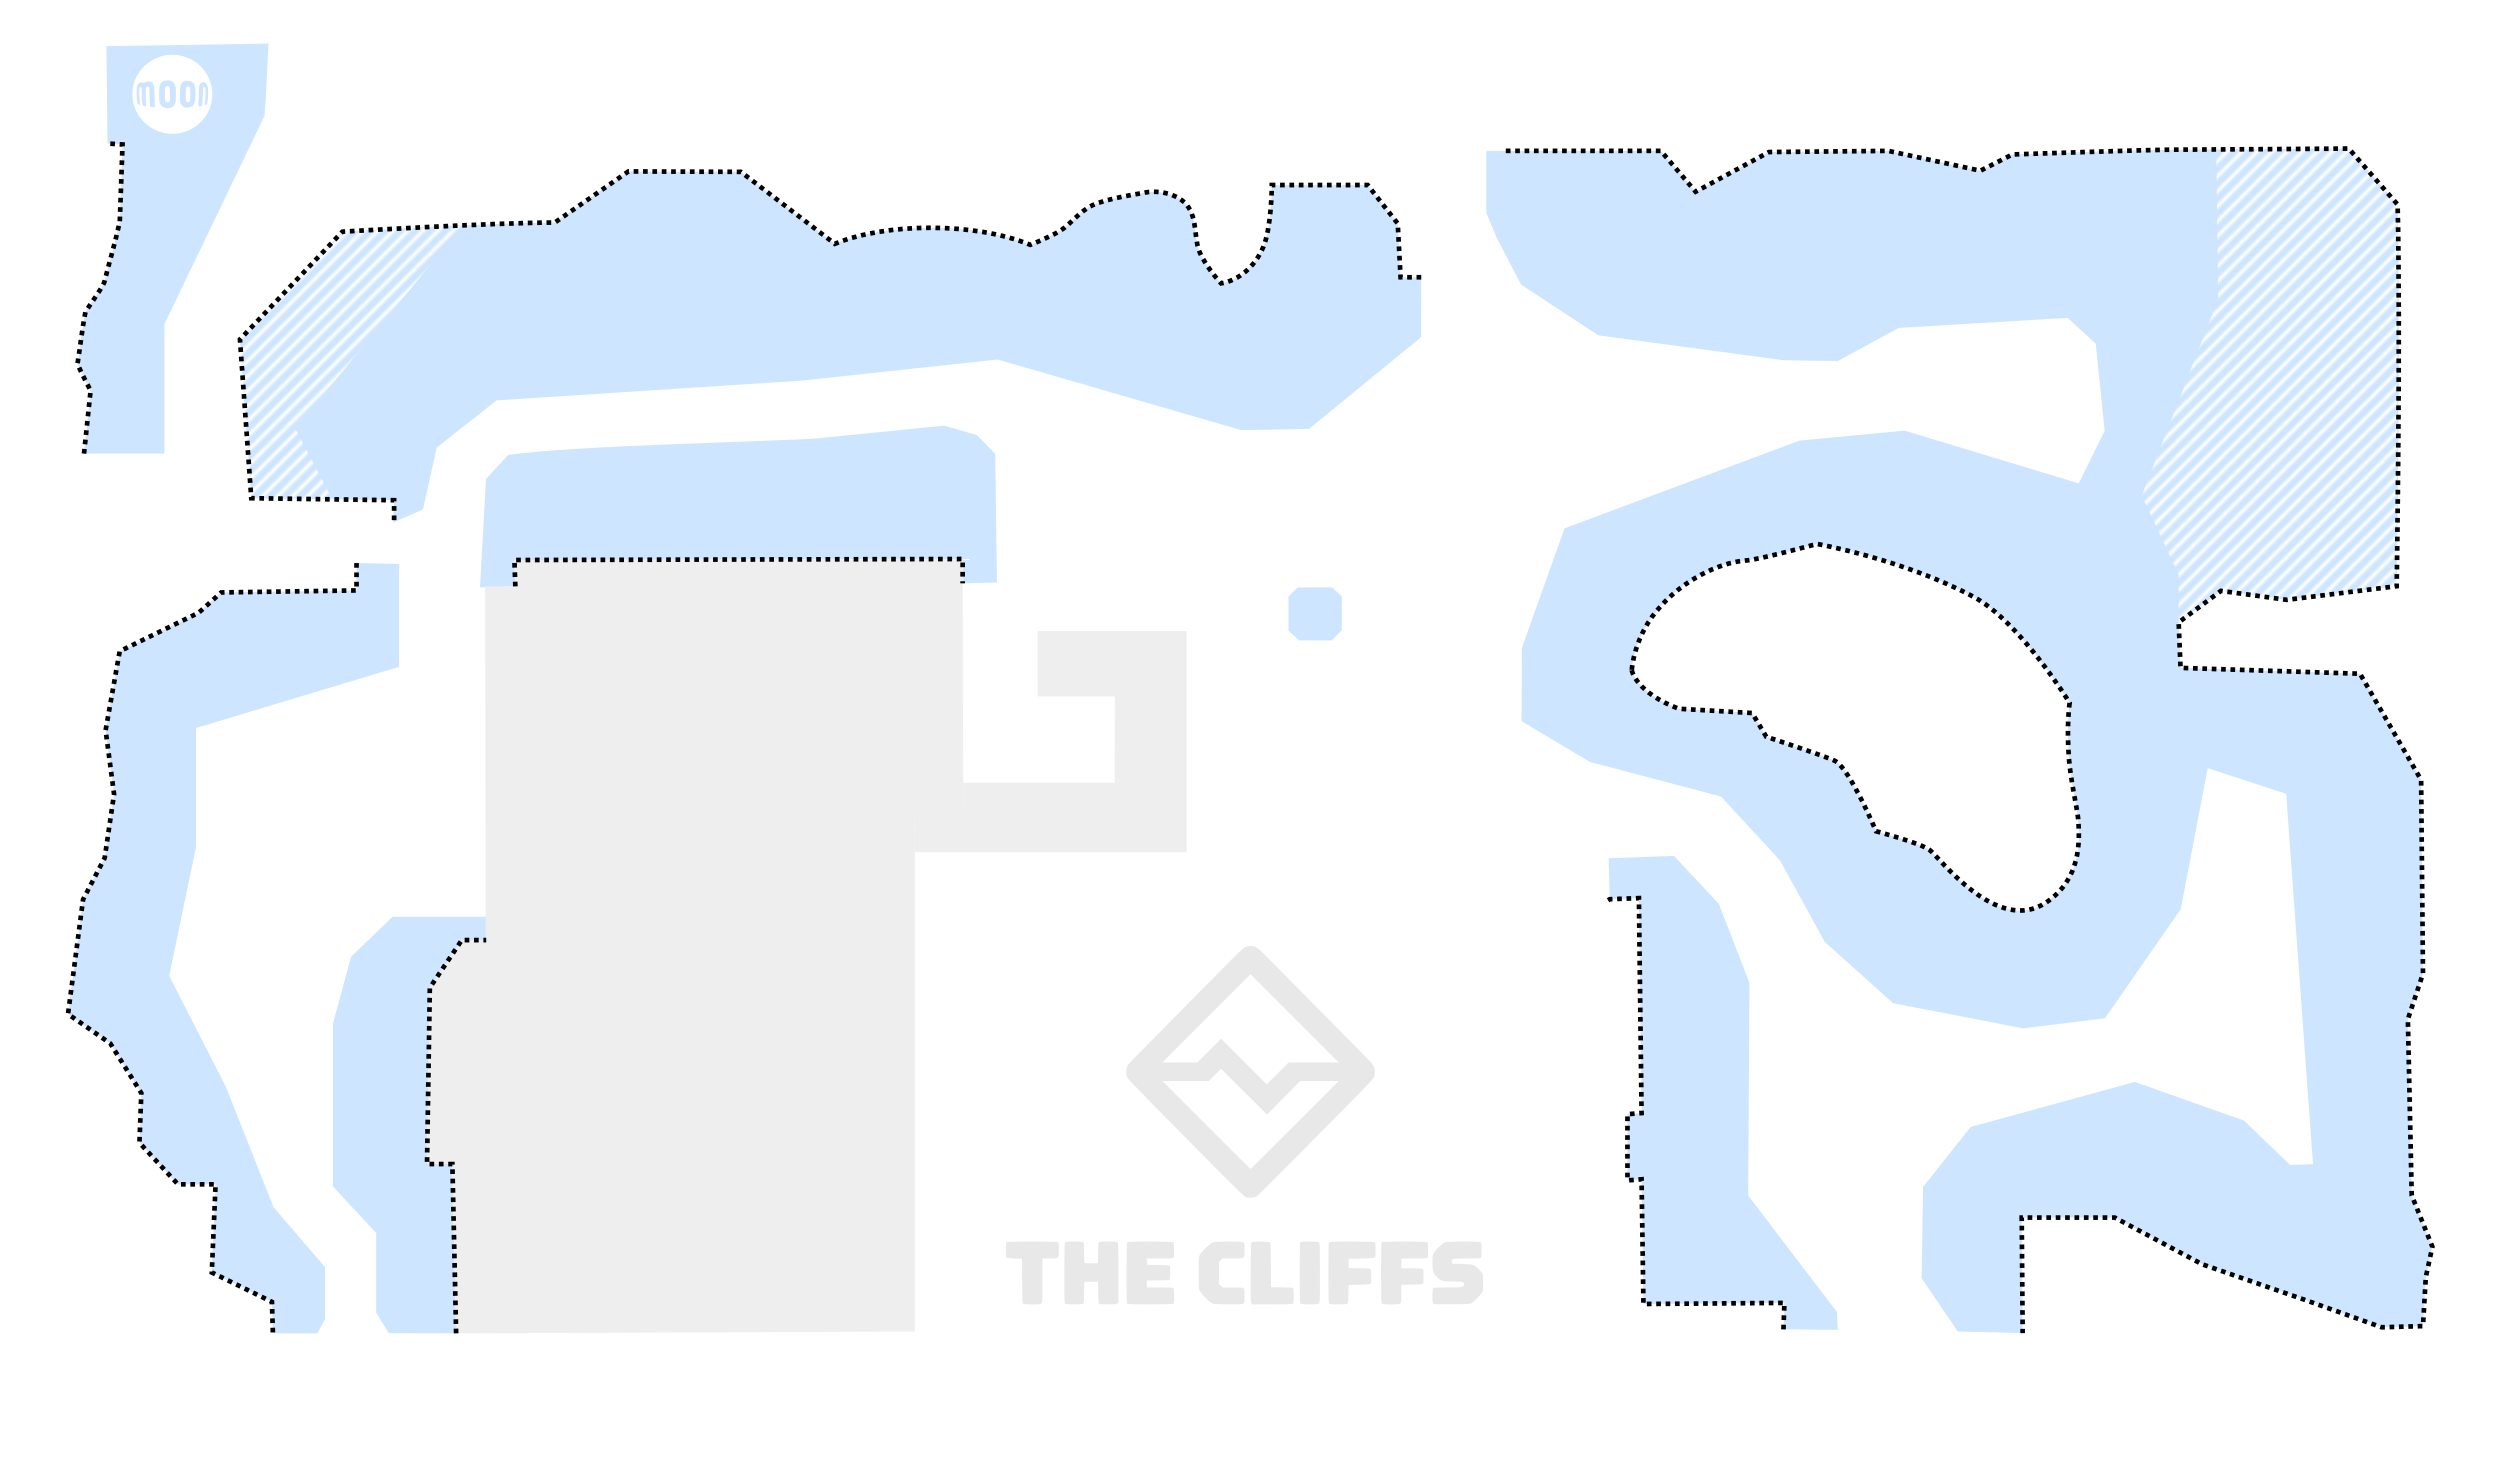 <?xml version="1.0" encoding="UTF-8" standalone="no"?>
<!-- Created in part with Inkscape (http://www.inkscape.org/) -->

<svg
   xmlns:dc="http://purl.org/dc/elements/1.1/"
   xmlns:cc="http://creativecommons.org/ns#"
   xmlns:rdf="http://www.w3.org/1999/02/22-rdf-syntax-ns#"
   xmlns:svg="http://www.w3.org/2000/svg"
   xmlns="http://www.w3.org/2000/svg"
   xmlns:xlink="http://www.w3.org/1999/xlink"
   xmlns:sodipodi="http://sodipodi.sourceforge.net/DTD/sodipodi-0.dtd"
   xmlns:inkscape="http://www.inkscape.org/namespaces/inkscape"
   version="1.1"
   id="cliffs-lic-floorplan"
   width="1200"
   height="700"
   viewBox="0 0 1200 694"
   sodipodi:docname="cliffsmap.svg"
   inkscape:version="0.92.5 (0.92.5+68)">
  <defs
     id="defs3771">
    <pattern
       inkscape:collect="always"
       xlink:href="#Strips1_2white"
       id="whitestripes"
       patternTransform="matrix(1.2,1.2,-14,14,0,0)" />
    <pattern
       inkscape:stockid="Stripes 1:2 white"
       id="Strips1_2white"
       patternTransform="translate(0,0) scale(10,10)"
       height="1"
       width="3"
       patternUnits="userSpaceOnUse"
       inkscape:collect="always">
      <rect
         id="rect1567"
         height="2"
         width="1"
         y="-0.5"
         x="0"
         style="fill:white;stroke:none" />
    </pattern>
  </defs>
  <g
     id="pads-layer"
     inkscape:groupmode="layer"
     inkscape:label="Pads"
     style="display:inline">
    <path
       id="paddingslab"
       style="display:inline;fill:#cde5ff;fill-opacity:1;stroke:none"
       d="m 246.912,265.813 215.16,-0.486 v 11.675 l 16.445,-0.389 -0.791,-61.771 -8.892,-9.026 -15.693,-4.513 -61.206,6.135 c -11.845,1.187 -119.665,3.427 -148.029,7.968 l -10.631,11.543 -2.88,52.024 16.966,-0.512 z" />
    <path
       id="padding45buddha3dprow"
       style="display:inline;fill:#cde5ff;fill-opacity:1;stroke:none"
       d="m 672.271,130.086 -1.353,-25.783 -14.434,-18.486 h -46.009 c 0,0 -0.048,20.05 -4.06,29.675 -4.012,9.625 -12.026,16.215 -20.298,17.513 0,0 -9.538,-10.22 -11.277,-18 -1.739,-7.78 -0.391,-17.883 -9.021,-22.864 -8.63,-4.981 -17.592,-2.432 -17.592,-2.432 0,0 -17.304,2.586 -23.907,5.838 -6.602,3.251 -10.314,9.037 -15.336,12.162 -5.023,3.125 -14.434,6.811 -14.434,6.811 -26.882,-11.028 -69.54,-10.632 -93.823,-0.486 L 355.62,79.493 301.638,79.28 266.308,103.816 c -30.027,0.068 -101.941,4.382 -101.941,4.382 l -49.195,51.706 5.44,76.233 68.563,0.973 -0.548,10.702 14.403,-6.271 6.619,-29.746 28.684,-22.607 146.73,-9.519 93.775,-10.114 116.943,33.91 32.545,-0.595 53.81,-44.062 0.058,-28.725 z" />
    <path
       id="paddingmez"
       style="display:inline;fill:#cde5ff;fill-opacity:1;stroke:none"
       d="M 51.598,65.871 C 51.435,50.297 51.272,34.723 51.109,19.149 77.029,18.741 102.949,18.332 128.869,17.924 128.18,29.467 127.946,41.143 126.974,52.603 110.957,85.934 94.939,119.265 78.921,152.596 c 0,20.712 0,41.425 0,62.137 -12.866,0 -25.733,0 -38.599,0 1.052,-10.054 2.105,-20.108 3.157,-30.162 -1.997,-4.38 -4.69,-8.632 -6.25,-13.092 1.321,-8.218 2.169,-16.645 3.786,-24.732 2.913,-4.753 6.523,-9.144 9.006,-14.12 2.426,-9.752 5.373,-19.414 7.473,-29.222 0.44,-12.349 0.881,-24.698 1.321,-37.047 -2.406,-0.162 -4.811,-0.324 -7.217,-0.486 z" />
    <path
       id="paddinghighandlowbay"
       style="display:inline;fill:#cde5ff;fill-opacity:1;stroke:none"
       d="m 1127.4,68.303 c 0,0 -72.171,0.561 -87.056,0.561 -7.736,0 -74.401,2.277 -74.401,2.277 l -15.362,7.807 -44.205,-9.523 -57.286,0.561 -35.185,19.046 -16.688,-19.607 h -74.426 -9.364 v 29.754 l 4.981,11.932 11.744,22.539 37.01,24.308 88.609,11.931 26.334,0.442 29.18,-15.909 81.138,-4.862 13.522,12.374 4.279,41.856 -12.454,25.224 -83.605,-25.324 -50.455,4.804 -112.718,42.101 -20.491,57.389 -0.14,35.213 32.786,19.549 62.913,16.569 28.241,30.567 21.553,39.195 32.896,29.501 62.263,12.018 39.362,-4.827 36.386,-52.348 12.943,-67.709 37.645,12.321 12.886,177.762 -10.947,0.416 -22.199,-21.326 -52.403,-18.567 -78.807,21.642 -22.801,28.775 -0.723,43.817 17.415,25.592 31.107,0.753 -0.451,-55.459 h 44.656 l 41.95,22.407 50.067,17.364 36.085,12.884 19.849,-0.558 1.352,-23.529 3.158,-14.566 -9.923,-24.647 -1.844,-84.587 7.257,-21.849 -0.903,-92.991 -29.32,-50.977 -86.153,-2.801 -0.903,-21.847 20.298,-15.127 31.573,4.311 52.778,-6.551 c 0,0 1.949,-122.639 0.449,-183.181 z M 872.125,258.091 c 0,0 40.996,7.245 75.045,25.311 22.415,11.894 46.263,50.993 46.263,50.993 0,0 -1.587,10.295 -0.337,26.874 0.755,10.015 4.058,24.363 4.398,28.582 0.902,11.204 1.351,29.131 -15.338,40.335 -23.613,15.851 -51.421,-21.847 -55.932,-25.208 -4.511,-3.361 -25.711,-8.962 -25.711,-8.962 0,0 -12.178,-29.131 -19.395,-33.612 -2.908,-1.805 -33.311,-11.76 -33.311,-11.76 l -6.774,-11.389 c 0,0 -30.696,-1.813 -35.244,-2.058 -20.749,-7.843 -22.555,-18.486 -22.555,-18.486 0,0 0.903,-16.807 13.984,-30.812 10.375,-11.764 27.233,-20.81 40.596,-21.847 5.918,-0.192 34.312,-7.96 34.312,-7.96 z" />
    <path
       id="paddingfoxwall"
       style="display:inline;fill:#cde5ff;fill-opacity:1;stroke:none"
       d="m 218.945,636.995 -1.804,-81.242 h -12.179 l 1.353,-84.647 15.336,-22.864 h 11.728 v 0 -11.19 h -44.938 l -19.907,19.152 -8.731,32.181 v 78.093 l 20.761,22.39 v 38.227 l 6.076,9.83 z" />
    <path
       id="paddingredwall"
       style="display:inline;fill:#cde5ff;fill-opacity:1;stroke:none"
       d="m 772.149,408.974 31.343,-1.15 21.548,23.006 14.692,37.96 -0.601,102.082 42.592,55.86 0.423,8.601 -26.086,-0.227 0.451,-12.714 -67.661,0.53 -0.902,-59.862 -6.766,0.53 v -31.785 l 6.766,-0.53 -1.276,-103.18 -13.983,0.53 z" />
    <path
       id="paddingautobelay"
       style="display:inline;fill:#cde5ff;fill-opacity:1;stroke:none"
       d="m 171.132,267.272 v 13.135 l -64.954,0.973 -10.826,9.73 -37.89,18.486 -6.766,37.945 4.06,30.648 -4.511,30.648 -10.375,19.946 -7.217,54.972 20.298,14.108 14.885,23.837 -0.902,23.837 18.494,19.946 h 18.043 l -1.804,42.323 28.868,14.108 0.451,15.081 h 21.385 l 3.624,-6.77 V 605.157 L 131.351,576.558 108.414,518.659 81.203,465.37 94.093,403.585 v -57.151 l 97.457,-29.348 v -49.398 z" />
    <path
       id="paddingpractice"
       style="display:inline;fill:#cde5ff;fill-opacity:1;stroke:none"
       d="m 618.471,283.302 v 16.461 l 5.18,4.618 h 15.588 l 4.845,-4.845 v -16.267 l -4.752,-4.32 h -16.413 z" />
  </g>
  <g
     id="roof-layer"
     inkscape:groupmode="layer"
     inkscape:label="Roof"
     style="display:inline">
    <path
       id="roof-lead-cave-routes"
       style="display:inline;fill:url(#whitestripes);fill-opacity:1;stroke:none"
       d="m 1045.757,295.741 v -22.826 l -17.73,-38.001 36.709,-94.501 -0.943,-71.674 63.608,-0.435 23.455,26.889 -0.451,183.182 -52.778,6.551 -31.573,-4.311 z" />
    <path
       id="roof-buddha-boulder"
       style="display:inline;fill:url(#whitestripes);fill-opacity:1;stroke:none"
       d="m 266.308,103.816 35.331,-24.536 53.981,0.212 45.107,34.54 -22.546,6.469 -17.55,19.815 -67.371,1.132 -13.021,-26.042 z" />
    <path
       id="roof-45-boulder"
       style="display:inline;fill:url(#whitestripes);fill-opacity:1;stroke:none"
       d="m 159.614,236.783 -17.849,-33.982 80.322,-97.485 -57.72,2.882 -49.195,51.706 5.44,76.233 z" />
    <path
       id="roof-moon"
       style="display:inline;opacity:1;fill:#ffffff;fill-opacity:1;stroke:none;"
       d="m 81.353,61.154 c -2.42,-0.173 -4.791,-0.804 -6.979,-1.859 -2.086,-1.006 -3.647,-2.111 -5.253,-3.72 -1.278,-1.28 -2.237,-2.523 -3.089,-4.004 -4.103,-7.13 -3.042,-16.18 2.599,-22.179 1.553,-1.652 3.285,-2.955 5.293,-3.985 2.001,-1.026 4.084,-1.676 6.341,-1.978 0.934,-0.125 3.063,-0.173 4.011,-0.089 2.584,0.227 4.861,0.858 7.065,1.956 4.603,2.294 8.056,6.266 9.639,11.085 1.513,4.608 1.194,9.587 -0.893,13.938 -3.406,7.1 -10.837,11.397 -18.732,10.834 z m 0.43,-12.393 c 1.538,-0.415 2.384,-1.551 2.605,-3.5 0.077,-0.684 0.076,-5.268 -0.002,-5.966 -0.082,-0.738 -0.241,-1.33 -0.495,-1.851 -0.653,-1.336 -2.181,-2.037 -3.998,-1.834 -1.931,0.215 -2.991,1.209 -3.391,3.178 -0.093,0.458 -0.104,0.83 -0.104,3.379 9.9e-4,3.166 0.024,3.441 0.372,4.394 0.469,1.286 1.382,2.016 2.855,2.283 0.414,0.075 1.764,0.023 2.158,-0.083 z m -1.952,-2.636 c -0.243,-0.106 -0.513,-0.451 -0.604,-0.77 -0.058,-0.203 -0.076,-0.941 -0.077,-3.131 -0.002,-3.029 0.004,-3.104 0.269,-3.482 0.224,-0.319 0.768,-0.483 1.257,-0.378 0.348,0.075 0.602,0.283 0.758,0.621 0.116,0.251 0.121,0.355 0.137,3.14 0.015,2.486 0.005,2.929 -0.074,3.236 -0.1,0.391 -0.29,0.639 -0.586,0.765 -0.233,0.1 -0.849,0.098 -1.081,-0.002 z m 11.12,2.439 c 1.504,-0.393 2.309,-1.302 2.671,-3.017 0.251,-1.185 0.289,-5.633 0.058,-6.716 -0.184,-0.861 -0.36,-1.277 -0.774,-1.828 -0.566,-0.753 -1.504,-1.187 -2.729,-1.263 -1.472,-0.091 -2.67,0.522 -3.225,1.652 -0.512,1.042 -0.572,1.639 -0.542,5.404 0.022,2.783 0.029,2.945 0.149,3.402 0.456,1.742 1.617,2.583 3.447,2.495 0.299,-0.014 0.725,-0.073 0.945,-0.131 z m -1.277,-2.568 c -0.23,-0.113 -0.382,-0.318 -0.462,-0.621 -0.089,-0.339 -0.046,-5.938 0.049,-6.253 0.133,-0.442 0.504,-0.708 0.988,-0.708 0.32,0 0.722,0.204 0.884,0.448 0.242,0.365 0.263,0.672 0.232,3.476 -0.031,2.826 -0.049,3.013 -0.339,3.38 -0.266,0.338 -0.947,0.478 -1.353,0.278 z m -15.349,1.814 c -0.005,-0.362 -0.038,-1.2 -0.073,-1.862 -0.035,-0.662 -0.077,-2.428 -0.093,-3.925 -0.033,-2.995 -0.075,-3.457 -0.379,-4.254 -0.291,-0.762 -0.724,-1.241 -1.393,-1.542 -0.344,-0.155 -1.313,-0.214 -1.813,-0.11 -0.407,0.085 -0.945,0.341 -1.218,0.58 -0.188,0.165 -0.231,0.18 -0.33,0.119 -0.517,-0.323 -0.936,-0.409 -1.431,-0.294 -1.084,0.252 -1.702,1.116 -1.947,2.722 -0.101,0.664 -0.103,3.728 -0.003,4.727 0.161,1.601 0.375,2.898 0.502,3.041 0.127,0.142 0.992,0.425 1.068,0.349 0.046,-0.046 0.03,-0.302 -0.059,-0.939 -0.267,-1.912 -0.378,-3.694 -0.341,-5.52 0.028,-1.402 0.061,-1.594 0.323,-1.876 0.203,-0.219 0.541,-0.202 0.718,0.035 0.116,0.156 0.122,0.243 0.158,2.607 0.021,1.345 0.066,2.755 0.101,3.133 0.129,1.388 0.31,2.783 0.371,2.864 0.054,0.072 0.598,0.197 1.467,0.338 0.359,0.058 0.366,0.034 0.264,-0.889 -0.144,-1.304 -0.201,-2.166 -0.269,-4.079 -0.068,-1.941 -0.035,-3.283 0.092,-3.736 0.222,-0.789 1.174,-0.97 1.534,-0.291 0.122,0.23 0.126,0.301 0.164,3.186 0.042,3.176 0.202,5.962 0.349,6.053 0.062,0.038 1.957,0.242 2.135,0.229 0.108,-0.008 0.114,-0.045 0.105,-0.667 z m 21.73,0.116 c 0.381,-0.062 0.735,-0.129 0.786,-0.149 0.12,-0.046 0.135,-0.102 0.234,-0.884 0.228,-1.788 0.321,-3.411 0.321,-5.607 0,-1.867 0.029,-2.147 0.241,-2.339 0.159,-0.144 0.472,-0.126 0.647,0.039 0.236,0.221 0.315,0.613 0.353,1.748 0.056,1.667 -0.132,4.51 -0.403,6.083 -0.043,0.247 -0.064,0.484 -0.048,0.527 0.07,0.186 1.079,-0.146 1.196,-0.393 0.107,-0.226 0.352,-1.929 0.448,-3.113 0.102,-1.259 0.114,-3.474 0.024,-4.269 -0.203,-1.795 -0.76,-2.701 -1.857,-3.02 -1.092,-0.318 -1.96,0.275 -2.315,1.58 -0.186,0.683 -0.233,1.34 -0.233,3.264 -5.52e-4,2.003 -0.058,3.285 -0.234,5.228 -0.065,0.717 -0.102,1.329 -0.082,1.361 0.049,0.079 0.128,0.074 0.923,-0.055 z" />
  </g>
  <g
     id="structures-layer"
     inkscape:groupmode="layer"
     inkscape:label="Structures"
     style="display:inline">
    <path
       id="structure-lockers-weights"
       style="display:inline;opacity:1;fill:#eeeeee"
       d="m 462.072,277.002 v -11.675 l -215.16,0.486 0.451,12.648 h -14.492 l 0.255,169.611 0.255,0.169 h -11.728 l -15.336,22.864 -1.353,84.647 h 12.179 l 1.804,81.242 220.182,-0.852 V 385.784 h 23.229 l -0.284,-108.782 v 0" />
    <path
       id="structure-front-desk"
       style="display:inline;opacity:1;fill:#eeeeee"
       d="m 498.032,299.914 0.07,31.36 h 37.025 l -0.086,41.457 h -72.685 v 13.051 h -23.227 l -0.051,20.26 H 569.56 V 299.914 Z" />
    <path
       id="cliffs-logo"
       style="display:inline;opacity:1;fill:#e8e8e8"
       d="m 491.139,622.786 c -0.4,-0.297 -0.449,-1.335 -0.509,-10.944 l -0.067,-10.617 -3.539,-0.131 c -1.946,-0.072 -3.686,-0.227 -3.867,-0.343 -0.451,-0.292 -0.463,-7.019 -0.013,-7.469 0.235,-0.235 3.328,-0.315 12.302,-0.315 10.548,0 12.037,0.05 12.399,0.412 0.328,0.328 0.412,1.046 0.412,3.539 0,4.246 0.075,4.175 -4.456,4.175 h -3.408 v 10.485 c 0,10.136 -0.018,10.503 -0.524,11.01 -0.477,0.477 -0.874,0.524 -4.406,0.524 -2.695,0 -4.017,-0.1 -4.324,-0.328 z m 20.199,0.044 c -0.428,-0.249 -0.459,-1.233 -0.459,-14.75 0,-10.915 0.077,-14.561 0.315,-14.798 0.495,-0.495 8.433,-0.436 8.85,0.066 0.221,0.267 0.309,1.735 0.293,4.915 -0.012,2.494 0.076,4.686 0.196,4.871 0.162,0.25 1.021,0.317 3.343,0.262 l 3.125,-0.074 0.072,-4.83 c 0.045,-3.021 0.18,-4.96 0.36,-5.177 0.457,-0.55 8.429,-0.493 8.987,0.065 0.364,0.364 0.412,2.057 0.412,14.665 v 14.253 l -0.583,0.408 c -0.463,0.324 -1.364,0.407 -4.391,0.404 -2.095,-0.002 -3.985,-0.116 -4.201,-0.252 -0.32,-0.202 -0.418,-1.211 -0.524,-5.435 l -0.131,-5.187 h -3.277 -3.277 l -0.069,5.112 c -0.06,4.43 -0.127,5.155 -0.509,5.439 -0.546,0.406 -7.845,0.444 -8.532,0.044 z m 29.884,0 c -0.428,-0.249 -0.459,-1.233 -0.459,-14.75 0,-10.915 0.077,-14.561 0.315,-14.798 0.452,-0.452 21.725,-0.452 22.177,0 0.213,0.213 0.315,1.437 0.315,3.792 0,3.17 -0.045,3.501 -0.507,3.749 -0.308,0.165 -2.891,0.271 -6.567,0.271 h -6.059 l 0.079,1.507 0.079,1.507 5.362,0.071 c 3.888,0.052 5.418,0.16 5.566,0.393 0.343,0.539 0.254,6.336 -0.102,6.692 -0.224,0.224 -1.847,0.315 -5.636,0.315 h -5.321 v 1.704 1.704 h 6.239 c 4.503,0 6.326,0.088 6.553,0.315 0.213,0.213 0.315,1.437 0.315,3.792 0,3.17 -0.045,3.501 -0.507,3.749 -0.687,0.368 -21.208,0.356 -21.84,-0.012 z m 41.421,0.022 c -0.394,-0.119 -1.116,-0.462 -1.603,-0.764 -1.28,-0.791 -4.867,-4.627 -5.303,-5.671 -0.292,-0.699 -0.37,-2.506 -0.366,-8.434 0.005,-6.813 0.053,-7.647 0.496,-8.593 0.629,-1.346 4.837,-5.491 6.109,-6.018 1.459,-0.605 14.391,-0.598 14.997,0.007 0.33,0.33 0.412,1.056 0.412,3.655 0,4.28 0.322,4.059 -5.905,4.059 h -4.74 l -0.838,0.864 -0.838,0.864 v 5.269 5.269 l 0.927,0.814 0.927,0.814 h 4.822 c 4.034,0 4.889,0.067 5.234,0.412 0.33,0.33 0.412,1.054 0.412,3.629 0,2.784 -0.065,3.276 -0.479,3.651 -0.421,0.381 -1.281,0.431 -7.012,0.411 -3.593,-0.012 -6.856,-0.12 -7.25,-0.238 z m 18.018,-0.358 c -0.356,-0.544 -0.397,-2.36 -0.334,-14.82 0.062,-12.284 0.125,-14.234 0.465,-14.449 0.647,-0.409 8.529,-0.325 8.878,0.094 0.2,0.241 0.313,3.656 0.36,10.944 l 0.068,10.593 5.092,0.071 c 3.215,0.045 5.22,0.178 5.439,0.36 0.257,0.213 0.348,1.201 0.348,3.786 0,3.19 -0.045,3.521 -0.507,3.769 -0.323,0.173 -3.944,0.271 -9.955,0.271 h -9.448 l -0.406,-0.619 z m 23.612,0.208 c -0.364,-0.364 -0.412,-2.066 -0.412,-14.758 0,-10.809 0.078,-14.424 0.315,-14.661 0.218,-0.218 1.58,-0.315 4.438,-0.315 3.399,0 4.195,0.072 4.535,0.412 0.364,0.364 0.412,2.055 0.412,14.639 0,13.45 -0.026,14.251 -0.479,14.661 -0.693,0.627 -8.184,0.646 -8.808,0.022 z m 13.71,-0.022 c -0.295,-0.356 -0.36,-2.984 -0.36,-14.639 0,-11.655 0.065,-14.284 0.36,-14.639 0.324,-0.39 1.424,-0.433 11.023,-0.433 7.944,0 10.743,0.08 10.978,0.315 0.212,0.212 0.315,1.403 0.315,3.638 0,2.769 -0.072,3.383 -0.433,3.683 -0.328,0.273 -1.895,0.391 -6.488,0.491 l -6.055,0.131 v 2.228 2.228 l 5.112,0.069 c 4.43,0.06 5.155,0.127 5.439,0.509 0.218,0.293 0.328,1.462 0.328,3.504 0,2.527 -0.076,3.126 -0.433,3.423 -0.32,0.266 -1.738,0.394 -5.439,0.491 l -5.007,0.131 -0.069,4.325 c -0.059,3.69 -0.134,4.373 -0.509,4.653 -0.306,0.228 -1.645,0.328 -4.42,0.328 -3.383,0 -4.035,-0.065 -4.341,-0.433 z m 25.348,0.022 c -0.364,-0.364 -0.412,-2.066 -0.412,-14.758 0,-10.809 0.078,-14.424 0.315,-14.661 0.452,-0.452 21.463,-0.452 21.915,0 0.213,0.213 0.315,1.437 0.315,3.792 0,3.17 -0.045,3.501 -0.507,3.749 -0.307,0.164 -2.846,0.271 -6.422,0.271 h -5.915 v 2.359 2.359 h 5.08 c 4.016,0 5.143,0.076 5.382,0.364 0.203,0.244 0.278,1.471 0.229,3.724 -0.073,3.334 -0.079,3.361 -0.729,3.542 -0.36,0.1 -2.749,0.194 -5.308,0.208 l -4.653,0.026 v 4.285 c 0,3.818 -0.052,4.332 -0.479,4.718 -0.693,0.627 -8.184,0.646 -8.808,0.022 z m 24.654,0.013 c -0.348,-0.347 -0.425,-1.034 -0.425,-3.762 0,-2.246 0.103,-3.439 0.315,-3.651 0.228,-0.228 2.154,-0.315 7.019,-0.315 7.257,0 7.87,-0.11 7.87,-1.416 0,-1.305 -0.593,-1.468 -5.337,-1.468 -5.052,0 -5.504,-0.121 -7.54,-2.016 -2.048,-1.906 -2.314,-2.694 -2.321,-6.88 0,-3.002 0.072,-3.683 0.522,-4.612 0.655,-1.353 4.078,-4.712 5.337,-5.238 1.234,-0.515 16.905,-0.584 17.413,-0.076 0.213,0.213 0.315,1.437 0.315,3.792 0,3.17 -0.045,3.501 -0.507,3.749 -0.309,0.165 -2.956,0.271 -6.775,0.271 -5.966,0 -6.291,0.026 -6.749,0.532 -0.381,0.421 -0.43,0.681 -0.232,1.245 l 0.25,0.713 4.844,0.145 c 3.762,0.112 5.02,0.24 5.63,0.57 1.089,0.589 3.713,3.323 4.049,4.218 0.352,0.94 0.359,7.082 0.01,8.342 -0.295,1.061 -3.878,4.879 -5.317,5.667 -0.739,0.404 -1.84,0.467 -9.39,0.536 -7.605,0.07 -8.6,0.032 -8.978,-0.346 z m -89.814,-51.023 c -0.694,-0.214 -3.765,-3.141 -12.583,-11.993 -25.142,-25.238 -43.676,-44.144 -44.301,-45.192 -0.846,-1.417 -0.924,-4.226 -0.161,-5.763 0.572,-1.151 -0.653,0.116 23.882,-24.694 10.408,-10.525 21.731,-21.994 25.163,-25.487 6.877,-7 7.503,-7.463 10.097,-7.463 2.588,0 3.228,0.471 9.966,7.332 3.359,3.421 14.625,14.832 25.035,25.356 25.65,25.933 23.88,24.074 24.396,25.627 0.555,1.67 0.365,3.784 -0.464,5.177 -0.334,0.561 -4.205,4.656 -8.602,9.1 -4.397,4.444 -16.653,16.837 -27.235,27.54 -10.582,10.703 -19.643,19.709 -20.135,20.013 -1.051,0.65 -3.655,0.88 -5.057,0.447 z m 23.33,-34.69 21.101,-21.102 h -9.277 -9.277 l -7.94,8.061 -7.94,8.061 -11.026,-11.007 -11.026,-11.007 -2.955,2.946 -2.955,2.946 h -11.136 -11.136 l 21.101,21.102 c 11.605,11.606 21.16,21.102 21.233,21.102 0.073,0 9.628,-9.496 21.233,-21.102 z m 9.046,-30.015 h 12.056 l -21.167,-21.167 -21.167,-21.167 -21.167,21.167 -21.167,21.167 h 8.386 8.386 l 5.705,-5.7 5.705,-5.7 10.942,10.942 10.942,10.942 5.246,-5.242 5.246,-5.242 z" />
  </g>
  <g
     id="walls-layer"
     inkscape:groupmode="layer"
     inkscape:label="Walls"
     style="display:inline">
    <path
       id="wall-auto-belay"
       style="display:inline;opacity:1;fill:none;stroke:#000000;stroke-width:2.25;stroke-dasharray:2.25, 2.25"
       d="m 171.132,267.272 v 13.135 l -64.954,0.973 -10.826,9.73 -37.89,18.486 -6.766,37.945 4.06,30.648 -4.511,30.648 -10.375,19.946 -7.217,54.972 20.298,14.108 14.885,23.837 -0.902,23.837 18.494,19.946 h 18.043 l -1.804,42.323 28.868,14.108 0.451,15.081" />
    <path
       id="wall-fox"
       style="display:inline;opacity:1;fill:none;stroke:#000000;stroke-width:2.25;stroke-dasharray:2.25, 2.25"
       d="m 218.945,636.995 -1.804,-81.242 h -12.179 l 1.353,-84.647 15.336,-22.864 h 11.728 v 0" />
    <path
       id="wall-slab"
       style="display:inline;opacity:1;fill:none;stroke:#000000;stroke-width:2.25;stroke-dasharray:2.25, 2.25"
       d="m 247.363,278.461 -0.451,-12.648 215.16,-0.486 V 277.002" />
    <path
       id="wall-mezzanine"
       style="display:inline;opacity:1;fill:none;stroke:#000000;stroke-width:2.25;stroke-dasharray:2.25, 2.25"
       d="m 40.322,214.733 c 1.052,-10.054 2.105,-20.108 3.157,-30.162 -1.997,-4.38 -4.69,-8.632 -6.25,-13.092 1.321,-8.218 2.169,-16.645 3.786,-24.732 2.913,-4.753 6.523,-9.144 9.006,-14.12 2.426,-9.752 5.373,-19.414 7.473,-29.222 C 57.935,91.056 58.375,78.707 58.815,66.358 56.41,66.196 54.004,66.033 51.598,65.871" />
    <path
       id="wall-back-wall"
       style="display:inline;opacity:1;fill:none;stroke:#000000;stroke-width:2.25;stroke-dasharray:2.25, 2.25"
       d="m 722.791,69.424 74.427,-1.2e-5 16.69,19.607 35.183,-19.046 57.286,-0.56 44.205,9.523 15.363,-7.807 c 0,0 66.664,-2.277 74.4,-2.277 14.885,0 87.056,-0.56 87.056,-0.56 l 23.456,26.889 c 1.5,60.542 -0.451,183.182 -0.451,183.182 l -52.778,6.551 -31.573,-4.311 -20.298,15.125 0.902,21.847 86.154,2.801 29.32,50.977 0.902,92.991 -7.257,21.85 1.844,84.586 9.924,24.648 -3.157,14.565 -1.353,23.528 -19.847,0.56 -36.086,-12.884 -50.069,-17.366 -41.95,-22.408 h -44.656 l 0.451,55.459" />
    <path
       id="wall-island"
       style="display:inline;opacity:1;fill:none;stroke:#000000;stroke-width:2.25;stroke-dasharray:2.25, 2.25"
       d="m 783.234,318.708 c 0,0 1.804,10.644 22.554,18.486 4.548,0.246 35.244,2.058 35.244,2.058 l 6.774,11.391 c 0,0 30.403,9.954 33.311,11.759 7.217,4.481 19.396,33.611 19.396,33.611 0,0 21.2,5.602 25.711,8.963 4.511,3.361 32.32,41.06 55.933,25.208 16.69,-11.204 16.239,-29.13 15.336,-40.334 -0.34,-4.219 -3.642,-18.568 -4.397,-28.583 -1.25,-16.579 0.337,-26.876 0.337,-26.876 0,0 -23.847,-39.099 -46.262,-50.992 -34.048,-18.066 -75.046,-25.309 -75.046,-25.309 0,0 -28.394,7.767 -34.311,7.959 -13.362,1.037 -30.222,10.083 -40.596,21.847 -13.081,14.005 -13.983,30.81 -13.983,30.81 z" />
    <path
       id="wall-red"
       style="display:inline;opacity:1;fill:none;stroke:#000000;stroke-width:2.25;stroke-dasharray:2.25, 2.25"
       d="m 856.06,635.106 0.451,-12.714 -67.66,0.53 -0.902,-59.862 -6.766,0.53 v -31.785 l 6.766,-0.53 -1.276,-103.18 -13.983,0.53 -0.902,0.53" />
    <path
       id="wall-boulders"
       style="display:inline;opacity:1;fill:none;stroke:#000000;stroke-width:2.25;stroke-dasharray:2.25, 2.25"
       d="m 682.194,130.086 h -9.924 l -1.353,-25.783 -14.434,-18.486 h -46.009 c 0,0 -0.048,20.05 -4.06,29.675 -4.012,9.625 -12.026,16.215 -20.298,17.513 0,0 -9.538,-10.22 -11.277,-18 -1.739,-7.78 -0.391,-17.883 -9.021,-22.864 -8.63,-4.981 -17.592,-2.432 -17.592,-2.432 0,0 -17.304,2.586 -23.907,5.838 -6.602,3.251 -10.314,9.037 -15.336,12.162 -5.023,3.125 -14.434,6.811 -14.434,6.811 -26.882,-11.028 -69.54,-10.632 -93.823,-0.486 L 355.62,79.493 301.638,79.28 266.308,103.816 c -30.027,0.068 -101.941,4.382 -101.941,4.382 l -49.195,51.706 5.44,76.233 68.563,0.973 v 10.702" />
  </g>
</svg>
